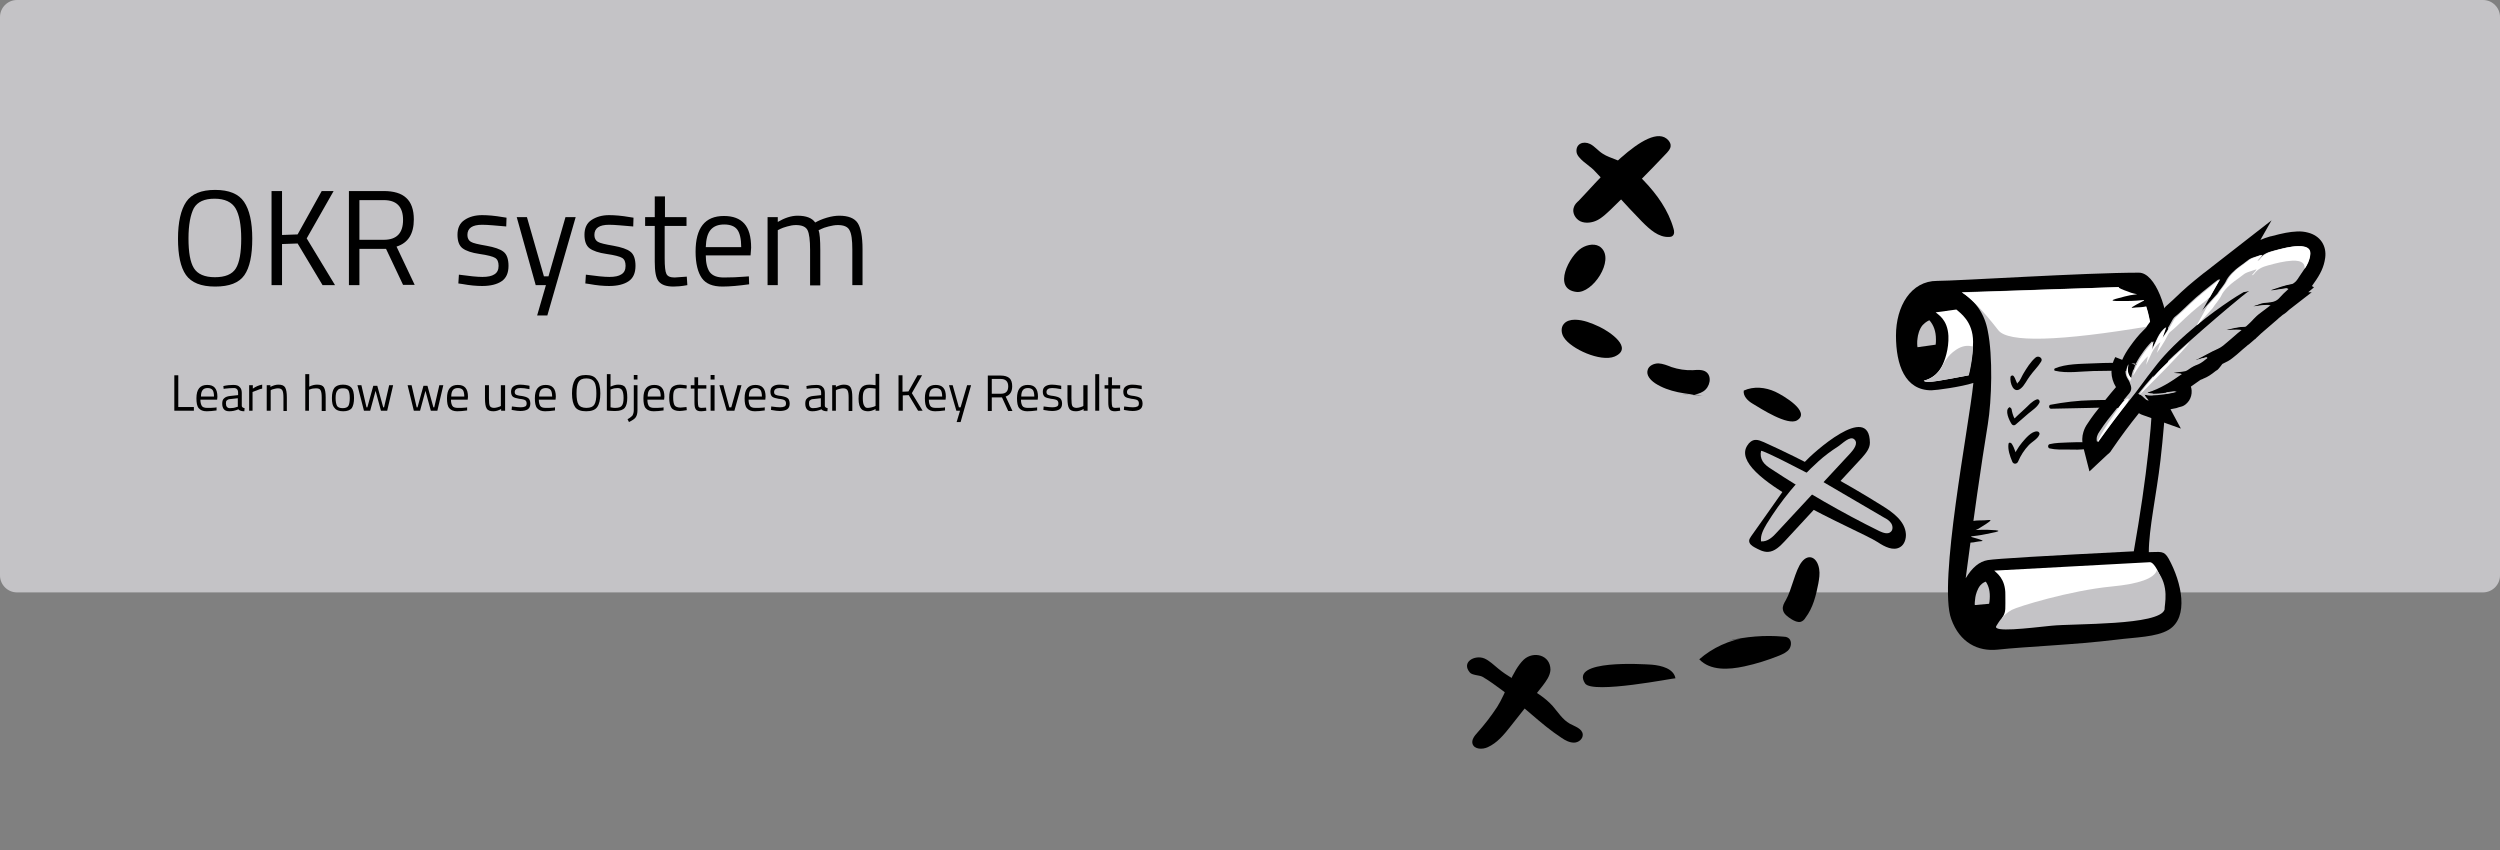 <?xml version="1.0" encoding="utf-8"?>
<!-- Generator: Adobe Illustrator 23.0.2, SVG Export Plug-In . SVG Version: 6.00 Build 0)  -->
<svg version="1.1" xmlns="http://www.w3.org/2000/svg" xmlns:xlink="http://www.w3.org/1999/xlink" x="0px" y="0px"
	 viewBox="0 0 882 300" style="enable-background:new 0 0 882 300;" xml:space="preserve">
<rect x="0" y="0" width="882" height="300" fill="#808080" stroke="none"/>
<style type="text/css">
	.st0{fill:#C4C3C6;}
	.st1{fill:#FFFFFF;}
	.st2{fill-rule:evenodd;clip-rule:evenodd;}
	.st3{fill-rule:evenodd;clip-rule:evenodd;fill:#C4C3C6;}
	.st4{fill-rule:evenodd;clip-rule:evenodd;fill:#FFFFFF;}
	.st5{fill:#010101;}
	.st6{fill:none;}
	.st7{fill-rule:evenodd;clip-rule:evenodd;fill:#B1B2B7;}
	.st8{fill-rule:evenodd;clip-rule:evenodd;fill:#FDFDFD;}
	.st9{fill-rule:evenodd;clip-rule:evenodd;fill:#F9F9F9;}
</style>
<g id="Layer_4">
	<path class="st0" d="M876,209H6c-3.3,0-6-2.7-6-6V6c0-3.3,2.7-6,6-6h870c3.3,0,6,2.7,6,6v197C882,206.3,879.3,209,876,209z"/>
	<g>
		<path d="M68.4,144.9h-6.9v-12.5h1.4v11.2h5.5V144.9z"/>
		<path d="M75.9,143.8l0.5-0.1l0,1.1c-1.4,0.2-2.5,0.3-3.5,0.3c-1.3,0-2.2-0.4-2.8-1.1s-0.8-1.9-0.8-3.5c0-3.2,1.3-4.7,3.8-4.7
			c1.2,0,2.1,0.3,2.7,1c0.6,0.7,0.9,1.7,0.9,3.2l-0.1,1h-5.9c0,1,0.2,1.7,0.5,2.2s1,0.7,1.9,0.7S75,143.9,75.9,143.8z M75.5,139.9
			c0-1.1-0.2-1.9-0.5-2.3s-0.9-0.7-1.7-0.7s-1.4,0.2-1.8,0.7c-0.4,0.5-0.6,1.2-0.6,2.3H75.5z"/>
		<path d="M85.3,138.6v4.6c0,0.4,0.4,0.7,1,0.8l-0.1,1.1c-0.9,0-1.7-0.2-2.1-0.7c-1.1,0.5-2.2,0.7-3.2,0.7c-0.8,0-1.5-0.2-1.9-0.7
			c-0.4-0.5-0.6-1.1-0.6-2c0-0.9,0.2-1.5,0.7-1.9c0.4-0.4,1.1-0.7,2.1-0.8l2.8-0.3v-0.8c0-0.6-0.1-1-0.4-1.3
			c-0.3-0.3-0.6-0.4-1.1-0.4c-1,0-2,0.1-3,0.2l-0.6,0.1l-0.1-1c1.3-0.3,2.5-0.4,3.5-0.4s1.8,0.2,2.2,0.7
			C85,136.9,85.3,137.6,85.3,138.6z M79.7,142.3c0,1.1,0.5,1.7,1.4,1.7c0.8,0,1.6-0.1,2.4-0.4l0.4-0.1v-3l-2.7,0.3
			c-0.5,0-0.9,0.2-1.2,0.5C79.8,141.4,79.7,141.8,79.7,142.3z"/>
		<path d="M87.9,144.9v-9h1.3v1.2c1-0.7,2.1-1.2,3.3-1.4v1.4c-0.5,0.1-1,0.2-1.6,0.5c-0.5,0.2-1,0.4-1.3,0.5l-0.5,0.2v6.6H87.9z"/>
		<path d="M95.5,144.9h-1.4v-9h1.3v0.6c1-0.5,1.9-0.8,2.8-0.8c1.2,0,2,0.3,2.4,1s0.6,1.8,0.6,3.5v4.8H100v-4.7
			c0-1.2-0.1-2.1-0.4-2.6s-0.8-0.7-1.6-0.7c-0.4,0-0.8,0.1-1.2,0.2c-0.4,0.1-0.8,0.2-1,0.3l-0.3,0.2V144.9z"/>
		<path d="M109.1,144.9h-1.4V132h1.4v4.4c1-0.5,1.9-0.7,2.8-0.7c1.2,0,2,0.3,2.4,1s0.6,1.8,0.6,3.5v4.8h-1.4v-4.7
			c0-1.2-0.1-2.1-0.4-2.6c-0.2-0.5-0.8-0.7-1.6-0.7c-0.8,0-1.5,0.1-2.2,0.4l-0.3,0.1V144.9z"/>
		<path d="M117.1,140.4c0-1.6,0.3-2.8,0.9-3.6c0.6-0.7,1.6-1.1,3-1.1c1.4,0,2.4,0.4,3,1.1s0.9,1.9,0.9,3.6s-0.3,2.8-0.8,3.6
			c-0.6,0.7-1.6,1.1-3,1.1c-1.5,0-2.5-0.4-3-1.1C117.3,143.2,117.1,142,117.1,140.4z M118.4,140.4c0,1.3,0.2,2.2,0.5,2.8
			c0.3,0.5,1,0.8,2,0.8c1,0,1.7-0.3,2-0.8s0.5-1.4,0.5-2.8c0-1.3-0.2-2.2-0.5-2.7c-0.3-0.5-1-0.7-1.9-0.7c-0.9,0-1.6,0.2-1.9,0.7
			C118.6,138.2,118.4,139.1,118.4,140.4z"/>
		<path d="M126.1,135.9h1.4l1.8,7.8h0.3l2.1-7.6h1.4l2.1,7.6h0.3l1.8-7.8h1.4l-2.1,9h-2.2l-1.9-7l-1.9,7h-2.2L126.1,135.9z"/>
		<path d="M143.8,135.9h1.4l1.8,7.8h0.3l2.1-7.6h1.4l2.1,7.6h0.3l1.8-7.8h1.4l-2.1,9H152l-1.9-7l-1.9,7h-2.2L143.8,135.9z"/>
		<path d="M164.3,143.8l0.5-0.1l0,1.1c-1.4,0.2-2.5,0.3-3.5,0.3c-1.3,0-2.2-0.4-2.8-1.1s-0.8-1.9-0.8-3.5c0-3.2,1.3-4.7,3.8-4.7
			c1.2,0,2.1,0.3,2.7,1c0.6,0.7,0.9,1.7,0.9,3.2l-0.1,1h-5.9c0,1,0.2,1.7,0.5,2.2s1,0.7,1.9,0.7S163.4,143.9,164.3,143.8z
			 M163.8,139.9c0-1.1-0.2-1.9-0.5-2.3s-0.9-0.7-1.7-0.7s-1.4,0.2-1.8,0.7c-0.4,0.5-0.6,1.2-0.6,2.3H163.8z"/>
		<path d="M176.8,135.9h1.4v9h-1.4v-0.6c-0.9,0.5-1.8,0.8-2.7,0.8c-1.2,0-2-0.3-2.4-1c-0.4-0.6-0.6-1.8-0.6-3.5v-4.7h1.4v4.7
			c0,1.3,0.1,2.2,0.3,2.6s0.7,0.7,1.5,0.7c0.4,0,0.8-0.1,1.2-0.2c0.4-0.1,0.7-0.2,0.9-0.3l0.3-0.2V135.9z"/>
		<path d="M183.6,136.9c-1.3,0-2,0.5-2,1.4c0,0.4,0.1,0.7,0.4,0.9s1,0.4,2.1,0.5c1.1,0.2,1.8,0.4,2.3,0.8c0.4,0.3,0.7,1,0.7,1.9
			c0,0.9-0.3,1.6-0.9,2c-0.6,0.4-1.5,0.6-2.6,0.6c-0.7,0-1.6-0.1-2.6-0.3l-0.5-0.1l0.1-1.2c1.4,0.2,2.4,0.3,3.1,0.3
			c0.7,0,1.2-0.1,1.6-0.3c0.4-0.2,0.5-0.6,0.5-1.1s-0.2-0.9-0.5-1.1c-0.3-0.2-1-0.4-2.1-0.5c-1.1-0.2-1.8-0.4-2.2-0.7
			c-0.4-0.3-0.7-0.9-0.7-1.8s0.3-1.5,0.9-1.9s1.4-0.6,2.3-0.6c0.7,0,1.6,0.1,2.8,0.3l0.5,0.1l0,1.2
			C185.4,137,184.4,136.9,183.6,136.9z"/>
		<path d="M195.3,143.8l0.5-0.1l0,1.1c-1.4,0.2-2.5,0.3-3.5,0.3c-1.3,0-2.2-0.4-2.8-1.1s-0.8-1.9-0.8-3.5c0-3.2,1.3-4.7,3.8-4.7
			c1.2,0,2.1,0.3,2.7,1c0.6,0.7,0.9,1.7,0.9,3.2l-0.1,1h-5.9c0,1,0.2,1.7,0.5,2.2s1,0.7,1.9,0.7S194.3,143.9,195.3,143.8z
			 M194.8,139.9c0-1.1-0.2-1.9-0.5-2.3s-0.9-0.7-1.7-0.7s-1.4,0.2-1.8,0.7c-0.4,0.5-0.6,1.2-0.6,2.3H194.8z"/>
		<path d="M211.8,138.8c0,2.2-0.4,3.8-1.1,4.8s-2,1.5-3.9,1.5c-1.9,0-3.2-0.5-3.9-1.5c-0.7-1-1.1-2.6-1.1-4.8s0.4-3.8,1.1-4.9
			c0.7-1.1,2-1.6,3.8-1.6s3.1,0.5,3.8,1.6C211.4,134.9,211.8,136.6,211.8,138.8z M203.4,138.8c0,1.8,0.2,3.1,0.7,3.9
			c0.5,0.8,1.4,1.2,2.8,1.2c1.4,0,2.3-0.4,2.8-1.2c0.5-0.8,0.7-2.1,0.7-3.9c0-1.8-0.2-3.2-0.7-4s-1.4-1.3-2.8-1.3
			c-1.4,0-2.3,0.4-2.8,1.3C203.6,135.6,203.4,136.9,203.4,138.8z"/>
		<path d="M218.1,135.7c1.2,0,2.1,0.3,2.5,1c0.5,0.7,0.7,1.9,0.7,3.6s-0.3,2.9-0.9,3.6c-0.6,0.7-1.7,1.1-3.3,1.1
			c-0.5,0-1.3,0-2.5-0.1l-0.5-0.1V132h1.3v4.4C216.3,136,217.2,135.7,218.1,135.7z M217.1,143.9c1.2,0,2-0.3,2.3-0.8
			c0.4-0.5,0.6-1.4,0.6-2.7c0-1.3-0.2-2.2-0.5-2.7c-0.3-0.5-0.8-0.8-1.6-0.8c-0.7,0-1.4,0.1-2.1,0.4l-0.4,0.1v6.3
			C216.2,143.9,216.7,143.9,217.1,143.9z"/>
		<path d="M223.6,144.7v-8.8h1.3v8.8c0,1.1-0.2,1.9-0.6,2.5c-0.4,0.6-1.2,1.1-2.4,1.7l-0.5-1c0.9-0.5,1.5-1,1.8-1.4
			C223.4,146.1,223.6,145.5,223.6,144.7z M223.6,133.9v-1.6h1.3v1.6H223.6z"/>
		<path d="M233.6,143.8l0.5-0.1l0,1.1c-1.4,0.2-2.5,0.3-3.5,0.3c-1.3,0-2.2-0.4-2.8-1.1s-0.8-1.9-0.8-3.5c0-3.2,1.3-4.7,3.8-4.7
			c1.2,0,2.1,0.3,2.7,1c0.6,0.7,0.9,1.7,0.9,3.2l-0.1,1h-5.9c0,1,0.2,1.7,0.5,2.2s1,0.7,1.9,0.7S232.7,143.9,233.6,143.8z
			 M233.1,139.9c0-1.1-0.2-1.9-0.5-2.3s-0.9-0.7-1.7-0.7s-1.4,0.2-1.8,0.7c-0.4,0.5-0.6,1.2-0.6,2.3H233.1z"/>
		<path d="M239.9,135.7c0.4,0,1.1,0.1,2,0.2l0.4,0.1l-0.1,1.1c-1-0.1-1.7-0.2-2.1-0.2c-1,0-1.7,0.2-2.1,0.7
			c-0.4,0.5-0.5,1.4-0.5,2.7s0.2,2.2,0.5,2.7c0.3,0.5,1.1,0.8,2.1,0.8l2.1-0.2l0.1,1.1c-1.1,0.2-2,0.3-2.5,0.3
			c-1.4,0-2.4-0.4-2.9-1.1c-0.5-0.7-0.8-1.9-0.8-3.6s0.3-2.9,0.9-3.6C237.6,136.1,238.6,135.7,239.9,135.7z"/>
		<path d="M249.1,137.1h-2.9v4.3c0,1,0.1,1.7,0.2,2c0.1,0.3,0.5,0.5,1.1,0.5l1.6-0.1l0.1,1.1c-0.8,0.1-1.4,0.2-1.8,0.2
			c-0.9,0-1.6-0.2-1.9-0.7c-0.4-0.5-0.5-1.3-0.5-2.6v-4.7h-1.3v-1.2h1.3v-2.8h1.3v2.8h2.9V137.1z"/>
		<path d="M250.7,133.9v-1.6h1.4v1.6H250.7z M250.7,144.9v-9h1.4v9H250.7z"/>
		<path d="M253.8,135.9h1.4l2.1,7.8h0.7l2.2-7.8h1.4l-2.5,9h-2.7L253.8,135.9z"/>
		<path d="M269.3,143.8l0.5-0.1l0,1.1c-1.4,0.2-2.5,0.3-3.5,0.3c-1.3,0-2.2-0.4-2.8-1.1s-0.8-1.9-0.8-3.5c0-3.2,1.3-4.7,3.8-4.7
			c1.2,0,2.1,0.3,2.7,1c0.6,0.7,0.9,1.7,0.9,3.2l-0.1,1h-5.9c0,1,0.2,1.7,0.5,2.2s1,0.7,1.9,0.7S268.4,143.9,269.3,143.8z
			 M268.8,139.9c0-1.1-0.2-1.9-0.5-2.3s-0.9-0.7-1.7-0.7s-1.4,0.2-1.8,0.7c-0.4,0.5-0.6,1.2-0.6,2.3H268.8z"/>
		<path d="M275.1,136.9c-1.3,0-2,0.5-2,1.4c0,0.4,0.1,0.7,0.4,0.9s1,0.4,2.1,0.5c1.1,0.2,1.8,0.4,2.3,0.8c0.4,0.3,0.7,1,0.7,1.9
			c0,0.9-0.3,1.6-0.9,2c-0.6,0.4-1.5,0.6-2.6,0.6c-0.7,0-1.6-0.1-2.6-0.3l-0.5-0.1l0.1-1.2c1.4,0.2,2.4,0.3,3.1,0.3
			c0.7,0,1.2-0.1,1.6-0.3c0.4-0.2,0.5-0.6,0.5-1.1s-0.2-0.9-0.5-1.1c-0.3-0.2-1-0.4-2.1-0.5c-1.1-0.2-1.8-0.4-2.2-0.7
			c-0.4-0.3-0.7-0.9-0.7-1.8s0.3-1.5,0.9-1.9s1.4-0.6,2.3-0.6c0.7,0,1.6,0.1,2.8,0.3l0.5,0.1l0,1.2
			C276.9,137,275.9,136.9,275.1,136.9z"/>
		<path d="M291,138.6v4.6c0,0.4,0.4,0.7,1,0.8l-0.1,1.1c-0.9,0-1.7-0.2-2.1-0.7c-1.1,0.5-2.2,0.7-3.2,0.7c-0.8,0-1.5-0.2-1.9-0.7
			c-0.4-0.5-0.6-1.1-0.6-2c0-0.9,0.2-1.5,0.7-1.9c0.4-0.4,1.1-0.7,2.1-0.8l2.8-0.3v-0.8c0-0.6-0.1-1-0.4-1.3
			c-0.3-0.3-0.6-0.4-1.1-0.4c-1,0-2,0.1-3,0.2l-0.6,0.1l-0.1-1c1.3-0.3,2.5-0.4,3.5-0.4s1.8,0.2,2.2,0.7
			C290.7,136.9,291,137.6,291,138.6z M285.4,142.3c0,1.1,0.5,1.7,1.4,1.7c0.8,0,1.6-0.1,2.4-0.4l0.4-0.1v-3l-2.7,0.3
			c-0.5,0-0.9,0.2-1.2,0.5C285.5,141.4,285.4,141.8,285.4,142.3z"/>
		<path d="M295,144.9h-1.4v-9h1.3v0.6c1-0.5,1.9-0.8,2.8-0.8c1.2,0,2,0.3,2.4,1s0.6,1.8,0.6,3.5v4.8h-1.3v-4.7
			c0-1.2-0.1-2.1-0.4-2.6s-0.8-0.7-1.6-0.7c-0.4,0-0.8,0.1-1.2,0.2c-0.4,0.1-0.8,0.2-1,0.3l-0.3,0.2V144.9z"/>
		<path d="M310.2,132v12.9h-1.3v-0.6c-0.9,0.5-1.8,0.8-2.7,0.8c-0.5,0-0.9-0.1-1.3-0.2c-0.4-0.1-0.7-0.3-1-0.6c-0.6-0.6-1-1.8-1-3.6
			c0-1.7,0.3-3,0.9-3.8s1.5-1.2,2.9-1.2c0.7,0,1.4,0.1,2.2,0.2v-4H310.2z M305.5,143.8c0.2,0.1,0.5,0.1,0.8,0.1
			c0.3,0,0.7-0.1,1.2-0.2c0.4-0.1,0.8-0.2,1-0.3l0.4-0.2v-6.1c-0.8-0.1-1.5-0.2-2.1-0.2c-0.9,0-1.5,0.3-1.9,0.9
			c-0.4,0.6-0.5,1.5-0.5,2.7c0,1.4,0.2,2.3,0.6,2.8C305.1,143.5,305.3,143.7,305.5,143.8z"/>
		<path d="M318.4,144.9H317v-12.5h1.4v5.8l2.1-0.1l3.2-5.7h1.6l-3.6,6.3l3.8,6.2h-1.6l-3.3-5.5l-2.1,0.1V144.9z"/>
		<path d="M332.9,143.8l0.5-0.1l0,1.1c-1.4,0.2-2.5,0.3-3.5,0.3c-1.3,0-2.2-0.4-2.8-1.1s-0.8-1.9-0.8-3.5c0-3.2,1.3-4.7,3.8-4.7
			c1.2,0,2.1,0.3,2.7,1c0.6,0.7,0.9,1.7,0.9,3.2l-0.1,1h-5.9c0,1,0.2,1.7,0.5,2.2s1,0.7,1.9,0.7S331.9,143.9,332.9,143.8z
			 M332.4,139.9c0-1.1-0.2-1.9-0.5-2.3s-0.9-0.7-1.7-0.7s-1.4,0.2-1.8,0.7c-0.4,0.5-0.6,1.2-0.6,2.3H332.4z"/>
		<path d="M334.8,135.9h1.3l2.2,7.8h0.6l2.3-7.8h1.4l-3.7,13h-1.4l1.2-4h-1.3L334.8,135.9z"/>
		<path d="M349.9,140.2v4.8h-1.4v-12.5h4.6c1.3,0,2.3,0.3,3,0.9c0.7,0.6,1,1.6,1,2.9c0,1.9-0.8,3.1-2.3,3.6l2.4,5.1h-1.5l-2.2-4.8
			H349.9z M353.2,138.9c1.7,0,2.5-0.9,2.5-2.6c0-1.7-0.9-2.6-2.6-2.6h-3.2v5.2H353.2z"/>
		<path d="M365.4,143.8l0.5-0.1l0,1.1c-1.4,0.2-2.5,0.3-3.5,0.3c-1.3,0-2.2-0.4-2.8-1.1s-0.8-1.9-0.8-3.5c0-3.2,1.3-4.7,3.8-4.7
			c1.2,0,2.1,0.3,2.7,1c0.6,0.7,0.9,1.7,0.9,3.2l-0.1,1h-5.9c0,1,0.2,1.7,0.5,2.2s1,0.7,1.9,0.7S364.4,143.9,365.4,143.8z
			 M364.9,139.9c0-1.1-0.2-1.9-0.5-2.3s-0.9-0.7-1.7-0.7s-1.4,0.2-1.8,0.7c-0.4,0.5-0.6,1.2-0.6,2.3H364.9z"/>
		<path d="M371.2,136.9c-1.3,0-2,0.5-2,1.4c0,0.4,0.1,0.7,0.4,0.9s1,0.4,2.1,0.5c1.1,0.2,1.8,0.4,2.3,0.8c0.4,0.3,0.7,1,0.7,1.9
			c0,0.9-0.3,1.6-0.9,2c-0.6,0.4-1.5,0.6-2.6,0.6c-0.7,0-1.6-0.1-2.6-0.3l-0.5-0.1l0.1-1.2c1.4,0.2,2.4,0.3,3.1,0.3
			c0.7,0,1.2-0.1,1.6-0.3c0.4-0.2,0.5-0.6,0.5-1.1s-0.2-0.9-0.5-1.1c-0.3-0.2-1-0.4-2.1-0.5c-1.1-0.2-1.8-0.4-2.2-0.7
			c-0.4-0.3-0.7-0.9-0.7-1.8s0.3-1.5,0.9-1.9s1.4-0.6,2.3-0.6c0.7,0,1.6,0.1,2.8,0.3l0.5,0.1l0,1.2C373,137,371.9,136.9,371.2,136.9
			z"/>
		<path d="M382.3,135.9h1.4v9h-1.4v-0.6c-0.9,0.5-1.8,0.8-2.7,0.8c-1.2,0-2-0.3-2.4-1c-0.4-0.6-0.6-1.8-0.6-3.5v-4.7h1.4v4.7
			c0,1.3,0.1,2.2,0.3,2.6s0.7,0.7,1.5,0.7c0.4,0,0.8-0.1,1.2-0.2c0.4-0.1,0.7-0.2,0.9-0.3l0.3-0.2V135.9z"/>
		<path d="M386.4,144.9V132h1.4v12.9H386.4z"/>
		<path d="M395.1,137.1h-2.9v4.3c0,1,0.1,1.7,0.2,2c0.1,0.3,0.5,0.5,1.1,0.5l1.6-0.1l0.1,1.1c-0.8,0.1-1.4,0.2-1.8,0.2
			c-0.9,0-1.6-0.2-1.9-0.7c-0.4-0.5-0.5-1.3-0.5-2.6v-4.7h-1.3v-1.2h1.3v-2.8h1.3v2.8h2.9V137.1z"/>
		<path d="M399.6,136.9c-1.3,0-2,0.5-2,1.4c0,0.4,0.1,0.7,0.4,0.9s1,0.4,2.1,0.5c1.1,0.2,1.8,0.4,2.3,0.8c0.4,0.3,0.7,1,0.7,1.9
			c0,0.9-0.3,1.6-0.9,2c-0.6,0.4-1.5,0.6-2.6,0.6c-0.7,0-1.6-0.1-2.6-0.3l-0.5-0.1l0.1-1.2c1.4,0.2,2.4,0.3,3.1,0.3
			c0.7,0,1.2-0.1,1.6-0.3c0.4-0.2,0.5-0.6,0.5-1.1s-0.2-0.9-0.5-1.1c-0.3-0.2-1-0.4-2.1-0.5c-1.1-0.2-1.8-0.4-2.2-0.7
			c-0.4-0.3-0.7-0.9-0.7-1.8s0.3-1.5,0.9-1.9s1.4-0.6,2.3-0.6c0.7,0,1.6,0.1,2.8,0.3l0.5,0.1l0,1.2
			C401.4,137,400.3,136.9,399.6,136.9z"/>
	</g>
	<g>
		<path d="M89,84.2c0,5.9-0.9,10.2-2.8,12.9c-1.9,2.7-5.3,4-10.3,4s-8.4-1.4-10.3-4.1s-2.8-7-2.8-12.8c0-5.8,1-10.2,2.9-13
			c1.9-2.8,5.3-4.2,10.2-4.2c4.9,0,8.3,1.4,10.2,4.2C88,74,89,78.3,89,84.2z M66.5,84.1c0,4.9,0.6,8.4,1.9,10.5
			c1.3,2.1,3.8,3.2,7.4,3.2s6.1-1,7.4-3.1c1.3-2.1,1.9-5.6,1.9-10.5c0-4.9-0.7-8.5-2-10.7c-1.3-2.2-3.8-3.4-7.4-3.4
			c-3.6,0-6,1.1-7.3,3.3C67.2,75.7,66.5,79.3,66.5,84.1z"/>
		<path d="M99.5,100.6h-3.7V67.4h3.7v15.5l5.5-0.2l8.5-15.3h4.2l-9.5,16.7l10,16.5h-4.4L105,85.9l-5.5,0.2V100.6z"/>
		<path d="M126.8,87.9v12.7h-3.7V67.4h12.3c3.5,0,6.2,0.8,7.9,2.4c1.8,1.6,2.7,4.2,2.7,7.6c0,5.1-2,8.3-6.1,9.6l6.4,13.5h-4.1
			l-6-12.7H126.8z M135.4,84.6c4.5,0,6.8-2.3,6.8-7s-2.3-7-6.8-7h-8.6v14H135.4z"/>
		<path d="M170.1,79.3c-3.5,0-5.2,1.2-5.2,3.6c0,1.1,0.4,1.9,1.2,2.4c0.8,0.5,2.6,0.9,5.5,1.4c2.8,0.5,4.9,1.2,6,2.1
			c1.2,0.9,1.8,2.6,1.8,5c0,2.5-0.8,4.3-2.4,5.4s-3.9,1.7-6.9,1.7c-2,0-4.3-0.2-7-0.7l-1.4-0.2l0.2-3.1c3.6,0.5,6.4,0.8,8.3,0.8
			s3.3-0.3,4.2-0.9c1-0.6,1.5-1.6,1.5-3c0-1.4-0.4-2.3-1.2-2.8c-0.8-0.5-2.7-1-5.5-1.4c-2.8-0.4-4.8-1.1-6-2
			c-1.2-0.9-1.8-2.5-1.8-4.8c0-2.3,0.8-4.1,2.5-5.2c1.6-1.1,3.7-1.7,6.2-1.7c2,0,4.4,0.2,7.3,0.7l1.3,0.2l-0.1,3.1
			C175,79.6,172.2,79.3,170.1,79.3z"/>
		<path d="M182.3,76.6h3.6l6,20.9h1.6l6-20.9h3.6l-10,34.7h-3.6l3.1-10.7h-3.6L182.3,76.6z"/>
		<path d="M214.9,79.3c-3.5,0-5.2,1.2-5.2,3.6c0,1.1,0.4,1.9,1.2,2.4c0.8,0.5,2.6,0.9,5.5,1.4c2.8,0.5,4.9,1.2,6,2.1
			c1.2,0.9,1.8,2.6,1.8,5c0,2.5-0.8,4.3-2.4,5.4s-3.9,1.7-6.9,1.7c-2,0-4.3-0.2-7-0.7l-1.4-0.2l0.2-3.1c3.6,0.5,6.4,0.8,8.3,0.8
			c1.9,0,3.3-0.3,4.2-0.9c1-0.6,1.5-1.6,1.5-3c0-1.4-0.4-2.3-1.2-2.8s-2.7-1-5.5-1.4c-2.8-0.4-4.8-1.1-6-2c-1.2-0.9-1.8-2.5-1.8-4.8
			c0-2.3,0.8-4.1,2.5-5.2s3.7-1.7,6.2-1.7c2,0,4.4,0.2,7.3,0.7l1.3,0.2l-0.1,3.1C219.7,79.6,216.9,79.3,214.9,79.3z"/>
		<path d="M242.1,79.7h-7.6v11.5c0,2.8,0.2,4.6,0.6,5.4c0.4,0.9,1.4,1.3,2.9,1.3l4.3-0.3l0.2,3c-2.1,0.4-3.8,0.5-4.9,0.5
			c-2.5,0-4.2-0.6-5.2-1.8c-1-1.2-1.4-3.5-1.4-7V79.7h-3.4v-3.1h3.4v-7.3h3.6v7.3h7.6V79.7z"/>
		<path d="M262.8,97.6l1.4-0.1l0.1,2.8c-3.6,0.5-6.8,0.8-9.4,0.8c-3.5,0-5.9-1-7.3-3c-1.4-2-2.2-5.1-2.2-9.3c0-8.4,3.3-12.6,10-12.6
			c3.2,0,5.6,0.9,7.2,2.7c1.6,1.8,2.4,4.6,2.4,8.5l-0.2,2.7h-15.8c0,2.7,0.5,4.6,1.4,5.9c1,1.3,2.6,1.9,5,1.9
			C258,97.9,260.4,97.8,262.8,97.6z M261.5,87.2c0-2.9-0.5-5-1.4-6.2c-0.9-1.2-2.5-1.8-4.6-1.8c-2.1,0-3.7,0.6-4.8,1.9
			c-1.1,1.3-1.6,3.3-1.7,6.1H261.5z"/>
		<path d="M274.4,100.6h-3.6v-24h3.6v1.7c2.4-1.4,4.7-2.2,7-2.2c3,0,5.1,0.8,6.2,2.4c1.1-0.6,2.4-1.2,4.1-1.7
			c1.7-0.5,3.2-0.7,4.4-0.7c3.2,0,5.4,0.9,6.5,2.6c1.1,1.7,1.7,4.8,1.7,9.2v12.7h-3.6V88c0-3.3-0.3-5.6-1-6.8
			c-0.6-1.2-2-1.8-4.1-1.8c-1.1,0-2.1,0.2-3.3,0.5s-2,0.6-2.6,0.9l-0.9,0.4c0.4,1.1,0.6,3.4,0.6,7v12.5h-3.6V88.2
			c0-3.5-0.3-5.8-0.9-7c-0.6-1.2-2-1.8-4.1-1.8c-1,0-2.1,0.2-3.1,0.5c-1.1,0.3-1.9,0.6-2.5,0.9l-0.8,0.4V100.6z"/>
	</g>
</g>
<g id="Layer_2">
</g>
<g id="Layer_3">
</g>
<g id="Layer_1">
	<g>
		<g id="Group-9_1_" transform="translate(115, 1547)">
			<g id="Group-7_1_" transform="translate(343, 192)">
				<path id="Oval_1_" class="st2" d="M223.4-1601.3c1.6,0,10.5-1.2,14.8-2.6c-1.5,15.2-12.5,70.7-7.8,83.3
					c3,8.4,9.5,11.5,16.3,10.8c10.1-1.1,27.2-1.7,41.8-3.5c7.1-0.9,14.2-0.9,18.6-3.5c7.3-4.4,4.6-16.8,0-25.1c-1.7-3-2.9-2.3-7-2.3
					c0-8.2,2.7-20.3,4.1-32.3c1.9-16.3,2.9-36.4,2.9-42.6c0-10.7-4.7-23.7-10.5-23.7c-18.9,0-64.1,2.9-71.2,2.9
					c-9.2,0-14.5,8.9-14.5,19.3S214.1-1601.3,223.4-1601.3z"/>
				<path class="st3" d="M234.1-1635.9l60.7-2c4.6,3.5,6.9,13.5,6.9,29.8c0,16.3-2.3,37.5-6.9,63.6c-31.4,1.6-48.5,2.6-51.5,3.1
					s-5.5,2.6-7.8,6.4c2.8-21.5,5.4-39.6,7.8-54.3c1.4-8.5,1.8-24.1,0-32.9C242.2-1628.2,239.1-1632.7,234.1-1635.9z"/>
				<path id="Path_1_" class="st4" d="M247-1622.5c-5.2-6.7-9.5-11.2-12.8-13.3l60.7-2.1c2.8,2.2,4.8,6.8,5.9,13.9
					C268.3-1618.5,250.4-1618.1,247-1622.5z"/>
				<g id="Group-3_6_" transform="translate(14, 24)">
					<path class="st4" d="M218.2-1653.8c1.2,1.1,5.9,4.1,5.9,11.4c0,3.6-0.9,8.5-1.6,11.8c-8.6,1.6-15.1,3.1-15.8,1.9
						c2.8-0.7,4.9-2.4,6.3-4.9c1.1-2,2.6-6.3,2.4-10.9c-0.3-5.9-3.8-7.6-4.5-8.3L218.2-1653.8z"/>
					<path class="st3" d="M222.6-1630.6c-8.6,1.6-15.1,3-15.8,1.9c2.8-0.7,4.9-2.3,6.3-4.9c0.6-1.1,1.9-4,5-6c2.1-1.4,4.1-1.7,6-1.1
						C224-1637.4,223.3-1633.4,222.6-1630.6z"/>
					<path class="st3" d="M208.7-1650c1.5,1.7,2.3,3.9,2.3,6.7c0,0.7,0,1.3-0.1,1.9l-6.4,0.9c-0.1-0.3-0.2-1.9,0-3.1
						c0.1-1.1,0.6-3.3,1.8-4.7C207.4-1649.5,208.6-1650,208.7-1650z"/>
					
						<g id="Group-4_1_" transform="translate(99.917, 186.391) rotate(-356) translate(-99.917, -186.391) translate(37.917, 160.891)">
						<path id="Path-Copy-6_1_" class="st4" d="M126-1734.3c1-0.1,2.8,2,4.3,5.6c2.3,5.7-0.6,8.7-4,10.6c-8.6,1.6-35.9,6.2-36.6,5
							c-10.9,3.7-15.6,4.3-14.2,1.7c1.1-2,0.7-3.1,0.4-7.8c-0.3-5.9-3.8-7.6-4.5-8.3L126-1734.3z"/>
						<path id="Path-Copy-5_1_" class="st3" d="M132.3-1718c-1.3,5.8-31.5,7.1-39.5,8.5s-20.7,3.9-19.3,1.4c0.6-1.1,1.9-4,5-6
							c2-1.3,20.2-8.3,34.6-10.7c9.6-1.6,14.8-3.9,15.5-6.8C133.6-1726.3,132.1-1719.7,132.3-1718z"/>
						<path id="Path-Copy-2_1_" class="st3" d="M68.7-1723.4c1.2,1.5,1.8,3.5,1.8,6c0,0.6,0,1.2-0.1,1.7l-5,0.8
							c-0.1-0.3-0.1-1.7,0-2.8c0.1-1,0.5-2.9,1.4-4.2C67.6-1723,68.6-1723.4,68.7-1723.4z"/>
					</g>
				</g>
				<path id="Combined-Shape_1_" class="st2" d="M234.9-1554.6l0.6,7c1.6,0.1,2.8,0,3.5-0.2c1.4-0.3,3.1-0.2,2.2-0.6
					c-0.4-0.2-2.3-0.8-3.5-1.1c-0.3-0.1-0.6-0.2-0.9-0.2c1.8-0.2,3.7-0.4,6-0.9c5.8-1.1,5.4-1.3,0.2-1.5c-1,0-2.4,0-4,0.1
					c0.6-0.2,1.1-0.5,1.7-0.9c1.2-0.7,3-1.9,3.4-2.3c0.7-0.7-1.4-0.1-3.9-0.2C238.9-1555.4,237.1-1555.1,234.9-1554.6z"/>
				<path id="Combined-Shape-Copy_6_" class="st2" d="M299.6-1639.1l1,7.9c-1.7,0.4-3,0.6-3.8,0.6c-1.6,0-3.4,0.5-2.5-0.1
					c0.4-0.3,2.4-1.4,3.6-2c0.3-0.2,0.7-0.3,1-0.5c-2,0.2-4.2,0.4-6.7,0.4c-6.6,0.1-6.2-0.2-0.6-1.6c1.1-0.3,2.6-0.6,4.4-0.8
					c-0.7-0.1-1.4-0.3-2.1-0.5c-1.5-0.5-3.8-1.4-4.2-1.7c-0.9-0.6,1.5-0.5,4.2-1.1C295.1-1639,297.1-1639.2,299.6-1639.1z"/>
			</g>
		</g>
		<g>
			<path d="M708.6,156.6c-0.3,2,0.5,4.3,1.3,6.2c0.4,1.1,1.7,1,2.1,0c0.9-2.1,2.1-4,3.7-5.7c1.2-1.3,3.2-2.2,3.8-3.8
				c0.2-0.6-0.3-1.1-0.8-1.1c-2-0.1-4.1,2.5-5.3,3.9c-1.5,1.8-2.7,3.9-3.5,6.1c0.7,0,1.4,0,2.1,0c-0.7-1.8-1.2-4.1-2.3-5.7
				C709.4,156.1,708.7,156,708.6,156.6L708.6,156.6z"/>
		</g>
		<g>
			<path d="M708.9,143.7c-1.8,1,0,4.7,0.8,5.9c0.3,0.5,1,0.6,1.4,0.2c1.5-1.3,3-2.6,4.5-3.9c1.3-1.1,3.1-2.2,3.9-3.8
				c0.3-0.6-0.2-1.4-0.9-1.2c-1.7,0.6-2.9,2.1-4.1,3.2c-1.6,1.4-3.1,2.9-4.6,4.3c0.5,0.1,1,0.1,1.4,0.2c-0.8-1.1-1.2-2.3-1.5-3.6
				c-0.1-0.7-0.1-0.9-0.7-1.3C709.1,143.6,709,143.6,708.9,143.7L708.9,143.7z"/>
		</g>
		<g>
			<path d="M709.3,133c-0.3,2.1,1.1,6.2,3.7,4c1.3-1.1,2.1-3,3.2-4.4c1.2-1.7,2.8-3.2,3.9-5c0.8-1.2-0.9-2.3-1.9-1.5
				c-1.8,1.5-3.2,3.8-4.4,5.8c-0.5,0.8-1.1,2.5-1.9,3.1c-0.1,0.1-0.2,0.3-0.2,0.4c-0.2-0.5-0.4-0.9-0.6-1.4
				c-0.2-0.5-0.3-0.8-0.6-1.2C710.1,132.2,709.4,132.5,709.3,133L709.3,133z"/>
		</g>
		<g>
			<g>
				<path d="M725.1,131C725.1,131,725.1,131,725.1,131C725.1,131,725.1,131,725.1,131L725.1,131z"/>
			</g>
		</g>
		<g>
			<path d="M725,130.8c4.2,1,9.2,0.2,13.5,0.1c2.3,0,4.6-0.1,6.9-0.1c2.3,0,4.6,0.3,6.8-0.2c1.1-0.2,1.1-2,0-2.3
				c-2.1-0.5-4.3-0.3-6.4-0.3c-2.5,0-4.9,0.1-7.4,0.2c-4.3,0.2-9.5,0.1-13.5,1.8C724.7,130.3,724.6,130.7,725,130.8L725,130.8z"/>
		</g>
		<g>
			<path d="M723.6,144.2c4.8-0.1,9.5-0.2,14.3-0.3c2.3-0.1,4.6-0.1,6.9-0.1c2.1,0,4.8,0.6,6.8-0.2c0.7-0.3,1.1-1.4,0.2-1.8
				c-1.9-0.9-4.1-0.6-6.1-0.7c-2.6,0-5.2,0-7.8,0.1c-4.9,0.1-9.7,0.7-14.5,1.6C722.7,142.9,722.8,144.2,723.6,144.2L723.6,144.2z"/>
		</g>
		<g>
			<path d="M723.1,158.2c2.1,0.5,4.4,0.4,6.5,0.4c2.2,0,4.5,0.2,6.6-0.3c1-0.2,1-1.9,0-2.1c-2.1-0.4-4.4-0.1-6.6-0.1
				c-2.1,0.1-4.4,0.1-6.5,0.6C722.4,156.9,722.4,158,723.1,158.2L723.1,158.2z"/>
		</g>
	</g>
	
		<g id="Group_1_" transform="translate(260.366, 119.699) rotate(-3) translate(-260.366, -119.699) translate(198.866, 3.699)">
		<path id="Fill-1-Copy_1_" d="M578.3,149.5c-1,0.2-2.1,0.4-3.1,0.6c-0.1,0-0.2,0.1-0.4,0.1c-0.1,0-0.2-0.1-0.2-0.1
			c0-0.1,0.1-0.1,0.1-0.1c0.1,0,0.2-0.1,0.3-0.1c1.8-0.8,3.6-1.6,5.4-2.5c1.3-0.6,2.8-1,4-1.9c1.8-1.3,3.5-2.7,5.2-4
			c1.8-1.4-0.4,0.4,1.5-1.1c-2-0.3-3.9-0.1-5.8-0.2c2.4-0.5,4.7-1,7.2-0.9c0.2,0,0.3-0.1,0.4-0.2c2.7-2.1,2.6-2.7,5.5-4.6
			c1.1-0.7,2.1-1.5,3.4-2.3c-1.7-0.2-3.2,0-4.7,0.1c-0.1,0.1-0.3,0.1-0.5,0c-0.1,0-0.2,0.1-0.4,0.1l-0.2,0c-0.1,0-0.2,0-0.2-0.1
			c0-0.1,0.1-0.1,0.2-0.1c0-0.1,0.1-0.1,0.2-0.1c0.1-0.1,0.2-0.1,0.3-0.1c0.2,0,0.3-0.1,0.5-0.1c1.2-0.5,2.5-0.7,3.8-0.7
			c1.4,0,2.9-0.2,4-1.2c1.2-1.1,2.3-2.1,3.6-3.2c-0.2-0.2-0.4-0.2-0.6-0.2c-1.6,0.2-3.3,0.3-4.9,0.5c-0.4,0-0.4,0-0.8-0.2
			c2.5-0.7,5.1-1.5,7.7-1.8c0.3,0,1.2-0.7,1.4-0.9c1-1.1,1.1-1.4,2-2.6c1.5-1.9,2.9-3.9,3.4-6.3c0.3-1.5-0.3-2.5-1.8-3
			c-0.7-0.2-1.5-0.3-2.3-0.3c-2.9,0-5.8,0.6-8.6,1.2c-1.9,0.4-3.7,1-5,2.6c-0.2,0.2-0.5,0.6-1,0.6c0.6-0.7,1.3-1.2,1.8-2
			c-0.2,0-0.4,0.1-0.5,0.1c-4.9,1.3-3,0.9-7.4,3.6c-1.7,1.1-4.1,3.1-5,4.9c-0.6,1.2-2.5,3.1-3.3,4.3c0,0-6.3,6.3-6.3,6.2l7.2-11.4
			c-1,0.7-2,1.3-2.9,2c-5.2,3.7-6,4.4-10.8,8.5c-3.2,2.8-2.4,1.2-4.6,4.9c-0.9,1.4-1.9,2.8-3.1,4.2c0.5-1.3,1-2.5,1.5-3.7
			c-3,1.8-3.8,5.1-5.5,7.7c0.3-1,0.6-2,0.8-3c-1.6,1.4-2.9,2.9-4.1,4.5c-1.9,2.4-3.4,5.1-4.1,8.1c0,0.1,0,0.2-0.1,0.2
			c-0.1,0-0.1-0.1-0.1-0.1c-1.4-1.5-1.5-3.3-0.8-5.1c-1,1.8-1.2,3.5-0.2,5.3c0.5,0.8,0.8,1.7,1,2.6c0.2,0.9,0,1.7-0.7,2.5
			c-1.6,1.7-3.2,3.4-4.7,5.1c-2.2,2.5-4.5,5-6.5,7.8c-0.8,1-1.4,2.2-1.1,3.6c0.1-0.1,0.2-0.2,0.3-0.2c3.8-4.9,7.7-9.7,11.9-14.2
			c3.1-3.4,5.5-6.6,8.7-10.3c1.6-1.9,5.2-6,12.3-11.7c9.7-7.8,19.4-13.1,20.9-13.7c0.4-0.2,2.4-0.3,2.4-0.3
			c-0.9,0.6-1.9,1.2-2.8,1.9c-2.3,1.6-25.8,19.3-32.8,26.5c-1.9,1.9-3.7,3.9-5.5,5.9c1.5,0.4,2,2,3.3,2.5c-0.4-0.8-1.1-1.4-1.4-2.3
			c2,1.3,12-0.1,11.3-0.4s-8.6,1.1-10.2-0.2c4.6-1.1,8.5-3.4,12.5-5.9c-1-0.3-1.9-0.1-2.9-0.6c1.4-0.1,2.6-0.2,3.8-0.3
			c0.5,0,0.9-0.2,1.2-0.4c3.8-2.5,3.2-1,6.8-3.6c0.1-0.1,0.4-0.2,0.3-0.4C578.7,149.3,578.5,149.4,578.3,149.5z M582.6,153.7
			c-0.3,0.3-0.5,0.5-0.8,0.6c-0.1,0-0.1,0.1-0.2,0.1c-1.8,1.3-3,2-4.5,2.5c-0.1,0-0.1,0-0.2,0.1c-0.4,0.1-0.6,0.2-0.9,0.3l-3.5,2.2
			c0.1,0.4,0.2,0.9,0.2,1.4c0,1.4-0.4,2.5-1.1,3.5c-0.4,0.5-0.8,0.9-1.2,1.2c-0.7,0.5-1.2,0.7-1.8,0.8c-0.5,0.1-1,0.2-1.6,0.4
			c-0.6,0.1-1.3,0.2-2.1,0.3l3.3,7l-13-5.4c-0.6-0.2-1.1-0.5-1.5-0.8c-3.5,3.9-6.9,8-10.4,12.6c-0.1,0.1-0.1,0.1-0.2,0.3
			c-0.4,0.5-1.3,1.2-0.9,0.8l-7,5.9l-1.8-9c-0.3-1.7-0.2-3.4,0.4-5c0.4-1.1,0.9-2,1.7-3c1.6-2.2,2.9-3.7,6-7.2
			c0.1-0.1,0.1-0.1,0.2-0.2c0.3-0.3,0.5-0.6,0.7-0.8c1.2-1.4,2.5-2.7,3.7-4c-1.9-3.5-1.7-7.2,0.3-10.6l2.4,1.1
			c0.8-1.6,1.8-3.1,3.1-4.7c1.5-1.9,3.1-3.7,4.8-5.2l1.1-1c0.1-0.2,0.3-0.4,0.4-0.6c1.1-1.5,2.4-2.8,4-3.7l1-0.6
			c0.1-0.1,0.1-0.2,0.2-0.2c0.6-0.8,1.1-1.4,1.7-2c0.2-0.2,1.8-1.4,2.6-2.1c5.1-4.4,6.1-5.1,11.2-8.8c0.1-0.1,0.2-0.1,0.3-0.2
			c0.6-0.4,2.8-1.9,2.6-1.8l22.2-15.5l-4.3,6.7c1-0.4,2.1-0.7,3.3-1c0.2,0,0.3-0.1,0.5-0.1c0.1,0,0.1,0,0.1,0
			c4.3-0.9,6.4-1.2,9.2-1.2c1.3,0,2.6,0.2,3.8,0.6c4.2,1.3,6.4,4.9,5.6,9.2c-0.6,3.2-2,5.7-4.5,8.8c-0.2,0.3-0.3,0.4-0.7,0.9
			l0.7,0.5l-2.1,1.6l1.2,0.1l-8.2,5.7c0,0,0,0,0,0c-0.8,0.7-1.6,1.3-2.4,1.7l-1.2,0.9c-0.1,0-0.3,0.2-0.5,0.4l-6.2,4.8
			c-0.6,0.5-1.1,0.9-1.9,1.6c0,0,0,0,0,0c-0.1,0.1-0.2,0.2-0.3,0.3c-0.2,0.1-0.4,0.2-0.6,0.4l-0.9,0.7c-0.6,0.4-0.8,0.7-1.1,0.8
			c-0.1,0.1-0.1,0.1-0.3,0.2c-0.1,0-0.1,0.1-0.1,0.1c0,0,0,0,0,0c-0.4,0.3-0.8,0.6-1.6,1.2l0,0c-1.8,1.5-2.7,2.1-3.8,2.9
			c-1.1,0.8-2,1.2-3.7,1.9C583.6,152.6,583.1,153.2,582.6,153.7z M555.5,151.6c-1-0.9-2.3-1.4-3.6-1.4l3.4,1.6
			C555.3,151.8,555.4,151.7,555.5,151.6z M595.5,132.3C595.5,132.3,595.5,132.3,595.5,132.3C595.5,132.3,595.5,132.3,595.5,132.3
			C595.5,132.3,595.5,132.3,595.5,132.3z M582.3,120.7C582.3,120.7,582.3,120.7,582.3,120.7C582.3,120.7,582.3,120.6,582.3,120.7
			L582.3,120.7z"/>
		<path id="Fill-1_1_" class="st3" d="M578.3,149.5c0.2,0,0.4-0.2,0.5,0.1c0.1,0.3-0.2,0.3-0.3,0.4c-3.6,2.7-3.1,1.2-6.8,3.6
			c-0.4,0.2-0.8,0.4-1.2,0.4c-1.2,0.1-2.4,0.2-3.8,0.3c0.9,0.5,1.9,0.3,2.9,0.6c-4,2.5-7.9,4.8-12.5,5.9c1.6,1.3,9.5-0.1,10.2,0.2
			s-9.3,1.6-11.3,0.4c0.3,0.9,1,1.5,1.4,2.3c-1.3-0.5-1.8-2.1-3.3-2.5c1.8-2,3.6-4,5.5-5.9c7-7.2,30.5-24.9,32.8-26.5
			c0.9-0.6,1.9-1.3,2.8-1.9c0,0-2,0.2-2.4,0.3c-1.5,0.7-11.2,6-20.9,13.7c-7.1,5.6-10.7,9.8-12.3,11.7c-3.2,3.6-5.6,6.9-8.7,10.3
			c-4.2,4.6-8.1,9.3-11.9,14.2c0,0.1-0.1,0.1-0.3,0.2c-0.3-1.5,0.4-2.6,1.1-3.6c2-2.7,4.3-5.2,6.5-7.8c1.5-1.7,3.1-3.5,4.7-5.1
			c0.7-0.7,0.8-1.5,0.7-2.5c-0.2-0.9-0.5-1.8-1-2.6c-1.1-1.8-0.8-3.6,0.2-5.3c-0.6,1.9-0.6,3.6,0.8,5.1c0,0.1,0,0.2,0.1,0.1
			c0,0,0-0.1,0.1-0.2c0.6-3.1,2.2-5.7,4.1-8.1c1.2-1.6,2.6-3.1,4.1-4.5c-0.3,1-0.6,2-0.8,3c1.8-2.6,2.6-5.9,5.5-7.7
			c-0.5,1.2-1,2.4-1.5,3.7c1.2-1.4,2.2-2.8,3.1-4.2c2.3-3.7,1.4-2.2,4.6-4.9c4.8-4.1,5.7-4.8,10.8-8.5c0.9-0.7,1.8-1.3,2.9-2
			l-7.2,11.4c0,0,6.3-6.3,6.3-6.2c0.7-1.2,2.6-3.1,3.3-4.3c0.9-1.8,3.3-3.9,5-4.9c4.3-2.7,2.4-2.2,7.4-3.6c0.1,0,0.3-0.1,0.5-0.1
			c-0.5,0.8-1.2,1.3-1.8,2c0.5,0,0.8-0.3,1-0.6c1.3-1.6,3-2.2,5-2.6c2.9-0.6,5.7-1.3,8.6-1.2c0.8,0,1.5,0.1,2.3,0.3
			c1.5,0.5,2.1,1.4,1.8,3c-0.5,2.5-1.9,4.4-3.4,6.3c-0.9,1.1-1,1.5-2,2.6c-0.2,0.2-1.1,0.9-1.4,0.9c-2.6,0.3-5.2,1.1-7.7,1.8
			c0.4,0.2,0.4,0.2,0.8,0.2c1.6-0.2,3.3-0.3,4.9-0.5c0.1,0,0.3,0.1,0.6,0.2c-1.3,1-2.4,2-3.6,3.2c-1.1,1-2.5,1.2-4,1.2
			c-1.3,0-2.6,0.2-3.8,0.7c-0.2,0-0.3,0.1-0.5,0.1c-0.1,0-0.2,0-0.3,0.1c-0.1,0-0.2,0-0.2,0.1c-0.1,0-0.2-0.1-0.2,0.1
			c0,0,0.1,0,0.2,0.1l0.2,0c0.1,0,0.2-0.1,0.4-0.1c0.2,0.1,0.3,0,0.5,0c1.5-0.2,3-0.3,4.7-0.1c-1.2,0.8-2.3,1.6-3.4,2.3
			c-2.9,1.9-2.8,2.5-5.5,4.6c-0.1,0.1-0.3,0.2-0.4,0.2c-2.4-0.1-4.8,0.4-7.2,0.9c1.9,0.2,3.8,0,5.8,0.2c-1.9,1.5,0.3-0.3-1.5,1.1
			c-1.7,1.3-3.4,2.7-5.2,4c-1.2,0.9-2.6,1.3-4,1.9c-1.8,0.8-3.6,1.7-5.4,2.5c-0.1,0-0.2,0.1-0.3,0.1c-0.1,0-0.2,0-0.1,0.1
			c0,0,0.1,0.1,0.2,0.1c0.1,0,0.2-0.1,0.4-0.1C576.3,149.9,577.3,149.7,578.3,149.5z"/>
		<path class="st4" d="M554.2,161.3c0.9-1.1,1.8-2.2,2.8-3.3c0.8-0.9,1.7-1.8,2.6-2.7c2.7-2.8,7.8-7.1,13.2-11.4
			C572.5,145,554.7,161.4,554.2,161.3z M575.7,138l4.2-6.7c1.8-1.8,4-4,4-4c0.7-1.2,2.6-3.1,3.3-4.3c0.9-1.8,3.3-3.9,5-4.9
			c4.3-2.7,2.4-2.2,7.4-3.6c0.1,0,0.3-0.1,0.5-0.1c-0.5,0.8-1.2,1.3-1.8,2c0.5,0,0.8-0.3,1-0.6c1.3-1.6,3-2.2,5-2.6
			c2.9-0.6,5.7-1.3,8.6-1.2c0.8,0,1.5,0.1,2.3,0.3c1.5,0.5,2.1,1.4,1.8,3c-0.3,1.9-1.2,3.5-2.3,4.9c0.3-1.5-0.3-2.4-1.8-2.9
			c-0.7-0.2-1.5-0.3-2.3-0.3c-2.9,0-5.8,0.6-8.6,1.2c-1.9,0.4-3.7,1-5,2.6c-0.2,0.2-0.5,0.6-1,0.6c0.6-0.7,1.3-1.2,1.8-2
			c-0.2,0-0.4,0.1-0.5,0.1c-4.9,1.3-3,0.9-7.4,3.6c-1.7,1.1-4.1,3.1-5,4.9c-0.6,1.2-2.5,3.1-3.3,4.3c0,0-3,3-4.9,4.9
			C576.4,137.6,576,137.8,575.7,138z M549.3,164.6c-1.1,1.2-9.6,11.4-10.6,12.7c-0.2-1.4,7.9-11.5,8.6-12.5
			C549.4,162.1,551.8,161.5,549.3,164.6z M550.8,155.8c-1.1-1.8-0.8-3.6,0.2-5.3c-0.6,1.8-0.6,3.5,0.7,5c-0.2,0.3-0.4,0.6-0.5,1
			C551.1,156.2,551,156,550.8,155.8z M556.1,147.4c1.2-1.6,2.6-3.1,4.1-4.5c-0.3,1-0.6,2-0.8,3c1.8-2.6,2.6-5.9,5.5-7.7
			c-0.5,1.2-1,2.4-1.5,3.7c1.2-1.4,2.2-2.8,3.1-4.2c2.3-3.7,1.4-2.2,4.6-5c4.8-4.1,5.7-4.8,10.8-8.5c0.9-0.7,1.8-1.3,2.9-2l-3.9,6.1
			c-0.5,0.3-0.9,0.6-1.3,1c-5.2,3.7-6,4.4-10.8,8.5c-3.2,2.8-2.4,1.2-4.6,5c-0.9,1.4-1.9,2.8-3.1,4.2c0.5-1.3,1-2.5,1.5-3.7
			c-3,1.8-3.8,5.1-5.5,7.7c0.3-1,0.6-2,0.8-3c-1.6,1.4-2.9,2.9-4.1,4.5c-0.5,0.7-1,1.4-1.5,2.1C553,151.9,554.4,149.6,556.1,147.4z"
			/>
	</g>
	<path d="M591.1,239.3c-0.6-3.4-4.9-4.5-8.3-4.8c-3.2-0.2-29.1-1.9-23.6,6.6C561.7,245,591,239.1,591.1,239.3z"/>
	<path d="M616.3,224.9c-6.2,0.9-12.1,3.6-16.8,7.7c3.9,4.1,10.4,3.7,15.9,2.5c4.2-0.9,8.3-2.2,12.3-3.8c1.4-0.6,2.8-1.2,3.6-2.4
		c0.8-1.2,0.8-3.2-0.5-3.9c-0.5-0.3-1.1-0.4-1.7-0.4c-6.5-0.6-13.2,0-19.6,1.5"/>
	<path d="M662.5,191.3c2.4,1.6,5.5,3.2,7.9,1.7c1.5-0.9,2.1-2.9,2-4.6c-0.3-4.5-4.5-7.6-8.4-10c-13.4-8.4-27.3-15.9-41.7-22.4
		c-1-0.4-2-0.9-3.1-0.8c-1.1,0.1-2.1,0.9-2.7,1.9C608.9,168.3,655.4,186.7,662.5,191.3z"/>
	<path d="M659.7,156.2c0,2.1-1.5,3.8-2.9,5.4c-9.1,9.8-18.1,19.6-27.2,29.4c-1.6,1.7-3.5,3.6-5.8,3.7c-1.7,0.1-3.3-0.8-4.8-1.6
		c-0.9-0.5-1.9-1.2-1.9-2.3c0-0.6,0.4-1.1,0.7-1.6c4.5-6.3,8.9-12.6,13.4-19c1.8-2.5,3.5-5,5.6-7.3
		C639.3,160.1,659.6,141.6,659.7,156.2z"/>
	<path d="M618.3,142.4c-1.7-1-3.4-2.7-3.1-4.6c3.5-1.6,7.6-1.2,11.1,0.4c2.8,1.3,12.7,7.1,7.7,10.1
		C630.7,150.3,621.3,144.2,618.3,142.4z"/>
	<path d="M600.7,139.5c-5.8-0.5-11.9-1.1-16.8-4.3c-1.6-1.1-3.2-2.8-2.6-4.7c0.4-1.5,2.2-2.3,3.8-2.3c1.6,0.1,3.1,0.7,4.6,1.3
		c2.4,0.8,5,1.2,7.5,1.1c1.6-0.1,3.4-0.3,4.7,0.6c2.2,1.6,1.4,5.4-1,6.9s-5.3,1.3-8,1.1"/>
	<path d="M551.7,119c-0.9-1.4-1.1-3.4,0-4.7c0.9-1.1,2.4-1.5,3.9-1.5c3,0,5.9,1.2,8.7,2.5c3.6,1.7,12.2,7.5,5.3,10.5
		C564.7,127.8,554.2,123.1,551.7,119z"/>
	<path d="M558,87.5c2.1-1.3,5.1-1.8,6.9-0.1c4.8,4.4-3,16.2-8.7,15.6C547.5,102,553.7,90.1,558,87.5z"/>
	<path d="M630,211.8c-0.6,1-1.2,2.1-1,3.2c0.2,1.6,1.7,2.6,3.1,3.5c1,0.6,2.1,1.1,3.1,0.9c0.8-0.2,1.4-0.8,1.8-1.5
		c2.6-3.4,3.7-7.8,4.5-12c0.3-1.7,0.6-3.4,0.3-5.2c-0.7-4.1-3.7-5.5-6.1-2.5C633.3,201.2,632.2,208,630,211.8z"/>
	<path d="M529.8,243.4c7.3,5.3,13.6,12,21.1,16.9c1.3,0.9,2.8,1.7,4.4,1.7s3.2-1.3,3.1-2.9c-0.2-2.1-2.8-2.8-4.6-3.8
		c-2.5-1.4-4.1-4-6-6.2c-5.2-5.8-13.2-8.2-19.2-13.2c-1.6-1.3-3.1-2.8-4.9-3.6c-3.4-1.4-8.3,1.3-5.1,5c0.8,0.9,3.2,0.9,4.3,1.4
		C525.2,240,527.6,241.8,529.8,243.4z"/>
	<path d="M547,236.3c-0.1,2.1-1.5,4-2.8,5.7c-3.8,4.8-7.6,9.6-11.4,14.4c-2.2,2.8-4.6,5.7-7.9,7.2c-1.9,0.9-4.8,0.8-5.4-1.2
		c-0.4-1.4,0.7-2.8,1.7-3.9c2.6-2.9,4.9-5.9,7-9.1c3.1-4.8,5.3-12.8,9.4-16.7C541,229.6,547,231,547,236.3z"/>
	<path class="st0" d="M652.8,159.9c-8.6,9.3-17.2,18.5-25.8,27.8c-1.5,1.7-3.4,3.5-5.7,3.3c-0.3-2.2,0.9-4.3,2-6.2
		c5-8.1,11.1-15.6,18.2-22c2.2-2,4.5-3.7,7-5.3c1.4-0.9,4.2-3.9,5.7-2.5C655.8,156.4,653.8,158.8,652.8,159.9z"/>
	<path class="st0" d="M621.3,159.1c-0.3,1.2-0.1,2.6,0.6,3.7c0.7,1.1,1.8,1.9,2.9,2.6c12.3,8.1,25.1,15.5,38.3,22
		c1.3,0.6,3,1.2,4,0.2c0.8-0.7,0.7-2.1,0.1-3c-0.6-0.9-1.5-1.5-2.5-2c-8-4.7-16.1-9.4-24.1-14.1
		C638.7,167.4,621.4,158.4,621.3,159.1z"/>
	<path d="M579.3,78.2c2.7,2.7,5.8,5.6,9.6,5.4c0.4,0,0.9-0.1,1.2-0.4c0.7-0.6,0.6-1.7,0.3-2.6c-1.8-6.4-5.8-12-10.4-16.8
		c-2.8-3-6-5.7-9.7-7.4c-1.7-0.7-3.4-1.2-4.9-2.2c-1.6-1-2.8-2.6-4.4-3.4c-2.5-1.2-5.1,0-4.8,2.8c0.2,2.3,4.5,4.8,6,6.3
		C568,65.9,573.5,72.3,579.3,78.2z"/>
	<path d="M588.6,49.5c0.5,0.6,0.9,1.3,0.8,2.1c-0.1,1-0.8,1.7-1.4,2.4c-6.4,6.8-13,13.4-19.7,19.9c-1.5,1.4-3,2.9-4.8,3.8
		c-1.8,0.9-4.1,1.2-5.9,0.4c-1.9-0.9-3.1-3.2-2.3-5.1c0.3-0.9,1-1.6,1.7-2.2C561.2,66.6,581.8,41.8,588.6,49.5z"/>
</g>
</svg>
